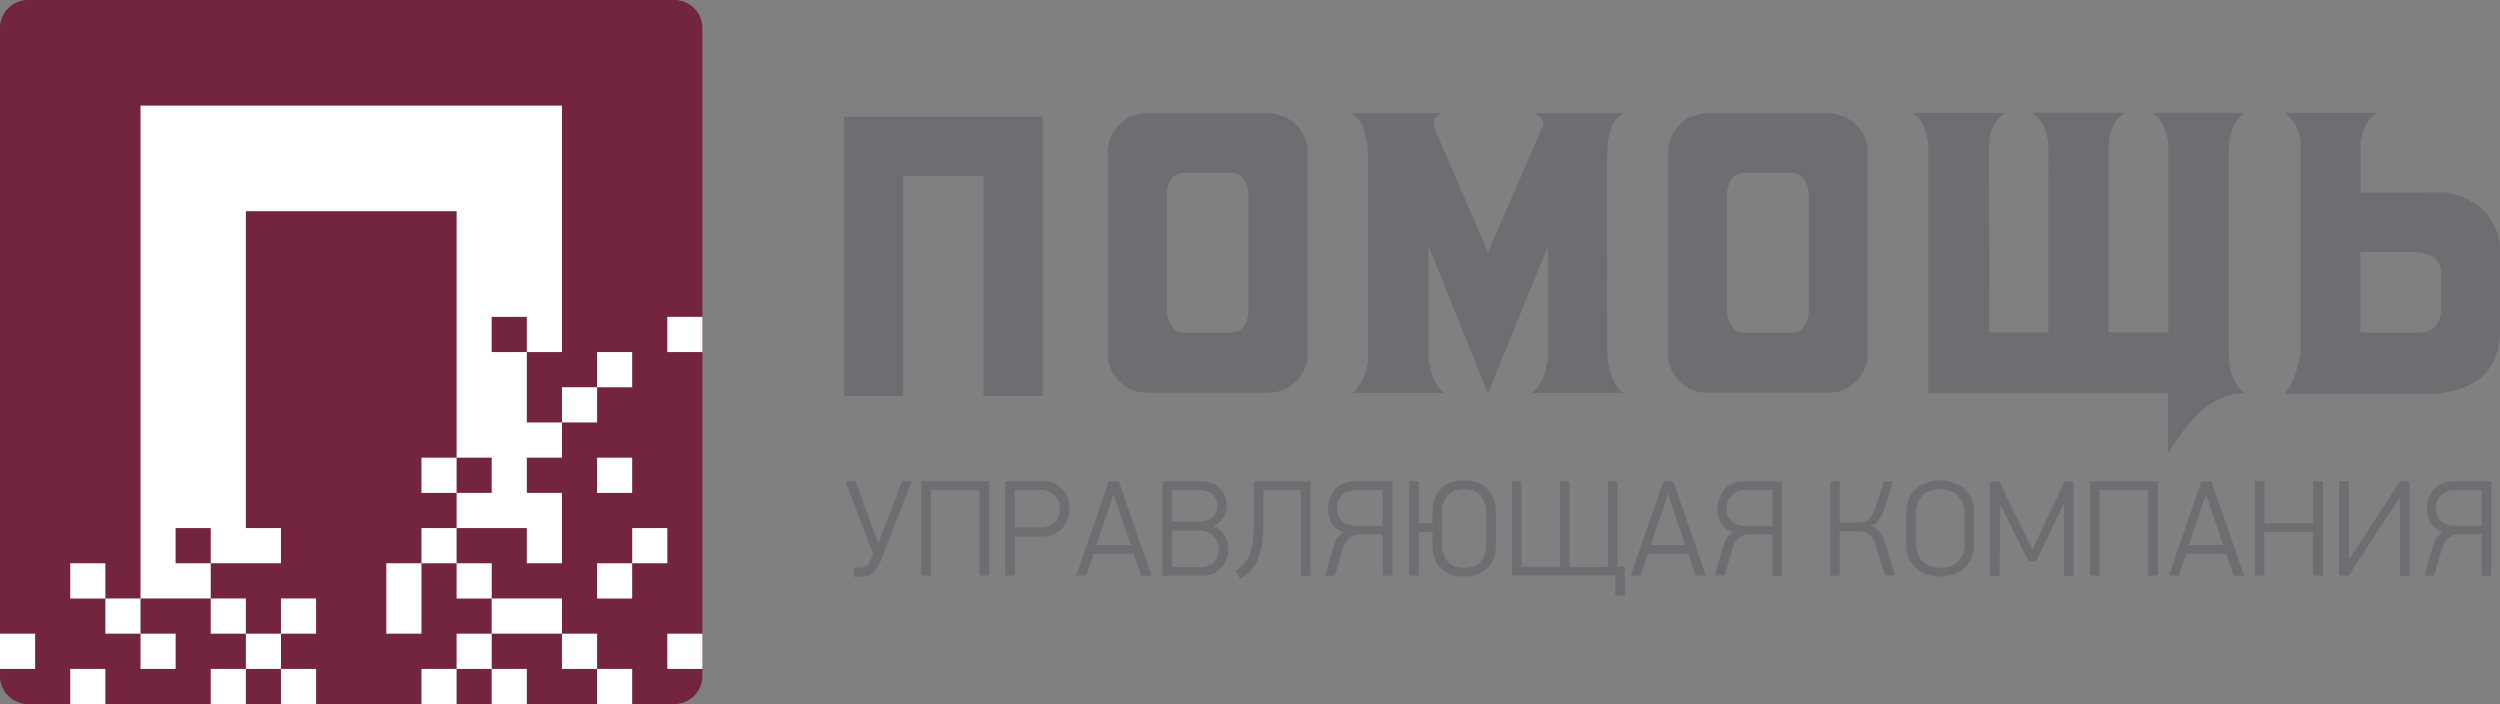 <svg width="245" height="69" fill="none" xmlns="http://www.w3.org/2000/svg"><rect width="100%" height="100%" fill="#808080" stroke="none"/><path d="M66.083 0H2.753A2.757 2.757 0 000 2.76v63.48A2.757 2.757 0 002.754 69h63.329a2.757 2.757 0 002.753-2.76V2.76A2.757 2.757 0 0066.083 0z" fill="#72253D"/><path d="M61.953 65.553H58.51v3.452h3.443v-3.452zm-10.323 0h-3.445v3.452h3.444v-3.452zm-6.884 0h-3.443v3.452h3.443v-3.452zm-13.769 0h-3.444v3.452h3.444v-3.452zm-6.881 0h-3.444v3.452h3.444v-3.452zm-13.77 0H6.883v3.452h3.443v-3.452zm58.514-3.451h-3.444v3.451h3.444v-3.451zm-10.324 0h-3.444v3.451h3.444v-3.451zm-10.326 0h-3.444v3.451h3.444v-3.451zm-44.746 0H0v3.451h3.444v-3.451zm24.096 0h-3.444v3.451h3.443v-3.451zm-10.327 0H13.77v3.451h3.444v-3.451zM51.63 58.65h-3.445v3.452h6.888V58.65h-3.444zm-20.653 0h-3.444v3.452h3.444V58.65zm-6.881 0h-3.444v3.452h3.444V58.65zm-10.326 0h-3.444v3.452h3.444V58.65z" fill="#fff"/><path d="M48.19 55.203h-3.444v3.452h3.444v-3.452zM37.86 58.65v3.452h3.443v-6.899h-3.444v3.447zm24.093-3.447H58.51v3.452h3.443v-3.452zm-51.627 0H6.883v3.452h3.443v-3.452zm55.073-3.452h-3.444v3.452H65.4V51.75zm-20.653 0h-3.443v3.452h3.443V51.75z" fill="#fff"/><path d="M51.629 51.751v3.452h3.443V48.3H51.63v-3.447h3.443V41.4H51.63v-6.899h-3.444V31.05h3.444v3.451h3.443V10.35H13.77v48.3h6.882v-3.447h-3.444V51.75h3.444v3.452h6.882V51.75h-3.439V20.7h20.652v24.152h3.438V48.3h-3.438v3.451h6.882z" fill="#fff"/><path d="M44.746 44.853h-3.443v3.451h3.443v-3.451zm17.207 0H58.51v3.451h3.443v-3.451zm-3.437-6.903h-3.444v3.45h3.444v-3.452z" fill="#fff"/><path d="M61.953 34.502H58.51v3.452h3.443v-3.452zm6.887-3.452h-3.444v3.452h3.444v-3.451z" fill="#fff"/><path d="M86.52 54.453a7.17 7.17 0 01-.451 1.018c-.13.233-.294.446-.486.633-.149.149-.33.262-.53.33a1.891 1.891 0 01-.616.093h-.748v-.896h.578c.219.002.434-.057.622-.17.224-.173.392-.409.485-.677l.185-.487-2.686-7.122h.971l1.054 2.867 1.151 3.175h.054l1.243-3.31 1.05-2.732h.946l-2.822 7.278zm9.466 1.952v-8.373h-4.76v8.373h-.937v-9.25h6.659v9.25h-.962zm8.825-6.523a2.862 2.862 0 01-.68 1.83 2.758 2.758 0 01-.806.623 2.372 2.372 0 01-1.088.239h-2.788v3.831h-.937v-9.25h3.725a2.52 2.52 0 011.136.239 2.495 2.495 0 011.297 1.495c.098.321.146.656.141.993zm-.937 0a2.033 2.033 0 00-.141-.76 1.663 1.663 0 00-.389-.58 1.857 1.857 0 00-.578-.379 1.934 1.934 0 00-.709-.131h-2.608v3.656h2.608c.242.002.483-.04.709-.127.215-.078.411-.2.578-.355.17-.155.303-.347.389-.56a1.98 1.98 0 00.141-.764zm7.956 6.523a28.74 28.74 0 01-.359-1.07c-.112-.36-.238-.716-.364-1.072h-3.944l-.719 2.142h-.971c.534-1.551 1.067-3.09 1.598-4.615a1411.08 1411.08 0 001.597-4.615h.972l3.21 9.25-1.02-.02zm-2.715-8.013c-.077.258-.194.618-.34 1.071-.145.453-.306.935-.485 1.431-.18.497-.326.974-.486 1.427l-.359 1.086h3.341a79.288 79.288 0 00-.835-2.512c-.175-.497-.331-.974-.486-1.432-.155-.458-.267-.813-.35-1.071zm11.257 5.404a2.86 2.86 0 01-.165.974 2.568 2.568 0 01-.486.837c-.225.25-.5.45-.806.59a2.65 2.65 0 01-1.108.218h-3.885v-9.25h3.72c.383-.009.764.057 1.122.195.301.115.574.292.802.52.211.218.377.477.485.76.114.29.172.6.17.91a2.542 2.542 0 01-.068.57 2.126 2.126 0 01-.213.55 2.009 2.009 0 01-.394.487 2.209 2.209 0 01-.622.39c.243.096.466.235.661.409a2.2 2.2 0 01.452.55c.112.198.197.411.252.633.054.215.082.435.083.657zm-1.083-4.211a1.633 1.633 0 00-.146-.716 1.34 1.34 0 00-.398-.487 1.711 1.711 0 00-.578-.267 2.8 2.8 0 00-.709-.088h-2.594v3.091h2.725c.214 0 .428-.034.631-.102.197-.063.381-.16.544-.287a1.27 1.27 0 00.384-.487c.095-.206.143-.43.141-.657zm.145 4.21a1.796 1.796 0 00-.15-.754 1.963 1.963 0 00-.408-.57 1.853 1.853 0 00-.588-.36 1.936 1.936 0 00-.68-.126h-2.744v3.578h2.744a1.94 1.94 0 001.336-.448 1.723 1.723 0 00.49-1.32zm4.372-5.763v3.325c.008.7-.042 1.398-.151 2.088a6.496 6.496 0 01-.442 1.514c-.174.39-.416.746-.714 1.052-.287.283-.614.52-.971.706l-.432-.803c.284-.17.544-.378.772-.619.236-.26.424-.56.554-.886.167-.424.281-.867.34-1.319a13.34 13.34 0 00.116-1.947v-3.968h5.547v9.25h-.938v-8.393h-3.681zm6.357 1.845c-.001-.35.055-.696.166-1.027a2.58 2.58 0 01.485-.867 2.32 2.32 0 01.807-.589 2.717 2.717 0 011.126-.22h3.73v9.25h-.971v-4.06h-2.21a2.042 2.042 0 00-.51.069 1.47 1.47 0 00-.486.229 1.603 1.603 0 00-.412.447 2.827 2.827 0 00-.321.73l-.753 2.586h-.947l.777-2.707c.096-.338.227-.664.394-.974.155-.27.399-.48.689-.594a1.943 1.943 0 01-1.224-.847 2.69 2.69 0 01-.34-1.426zm.894 0c-.006.26.046.517.151.755.092.202.232.38.408.516.183.136.391.235.612.292.247.063.502.094.757.092h2.521v-3.5h-2.623a1.883 1.883 0 00-1.35.487 1.775 1.775 0 00-.495 1.353l.019.005zm15.533 3.544c.006.435-.067.867-.213 1.276a2.638 2.638 0 01-1.593 1.592 4.053 4.053 0 01-2.628 0 2.651 2.651 0 01-.971-.624 2.562 2.562 0 01-.593-.973 3.79 3.79 0 01-.199-1.28V52.15h-1.355v4.26h-.933v-9.25h.933v4.114h1.355V50.16a3.696 3.696 0 01.199-1.25c.124-.365.327-.697.593-.975.273-.28.605-.498.971-.637a3.651 3.651 0 011.331-.23 3.58 3.58 0 011.311.23 2.68 2.68 0 011.579 1.611 3.7 3.7 0 01.209 1.251l.004 3.262zm-.937-3.11a3.137 3.137 0 00-.16-1.062 1.99 1.99 0 00-.452-.73 1.861 1.861 0 00-.68-.429 2.664 2.664 0 00-.879-.141 2.18 2.18 0 00-1.578.565 2.407 2.407 0 00-.583 1.796v2.99c-.008.364.049.727.17 1.07.096.273.252.521.456.726.193.188.425.33.68.414.276.089.565.133.855.131a2.222 2.222 0 001.574-.555 2.333 2.333 0 00.597-1.787V50.31zm8.154 5.252h3.759v-8.388h.933v8.359h.738v2.843h-.938v-1.986h-10.131v-9.25h.937v8.388h3.774v-8.354h.933l-.005 8.388zm12.365.842c-.121-.355-.243-.71-.359-1.07-.117-.36-.238-.716-.36-1.072h-3.943l-.724 2.142h-.972c.541-1.551 1.074-3.09 1.598-4.615.525-1.525 1.058-3.064 1.598-4.615h.972l3.21 9.25-1.02-.02zm-2.71-8.013c-.083.258-.194.618-.345 1.071-.15.453-.301.935-.486 1.431-.184.497-.32.974-.485 1.427l-.36 1.086h3.342a31.393 31.393 0 00-.345-1.086c-.151-.453-.316-.93-.486-1.427l-.485-1.43a42.414 42.414 0 01-.345-1.072h-.005zm4.854 1.485c-.002-.35.054-.696.165-1.027a2.56 2.56 0 01.486-.867c.225-.252.501-.453.811-.589.356-.153.74-.227 1.127-.22h3.72v9.25h-.937v-4.06h-2.205a2.03 2.03 0 00-.51.069c-.175.045-.34.123-.486.229a1.7 1.7 0 00-.418.447 3.27 3.27 0 00-.32.73l-.729 2.566h-.971l.777-2.706c.091-.34.223-.667.393-.974a1.38 1.38 0 01.685-.594 1.945 1.945 0 01-1.219-.847 2.683 2.683 0 01-.369-1.407zm.894 0c-.009.26.043.518.15.755.093.202.233.38.408.516.183.137.391.236.612.292.248.063.502.094.758.092h2.55v-3.5h-2.618a1.88 1.88 0 00-1.35.487 1.763 1.763 0 00-.51 1.353v.005zm10.149 6.528v-9.25h.933v4.06h1.714c.164 0 .326-.018.486-.053.173-.036.337-.104.486-.2a1.69 1.69 0 00.437-.423c.149-.22.265-.462.345-.716l.884-2.668h.888l-.84 2.654c-.12.405-.302.79-.539 1.139a1.53 1.53 0 01-.796.613c.38.087.712.318.927.643.228.362.401.756.515 1.168l.908 3.014h-.971l-.889-2.834a2.662 2.662 0 00-.32-.744 1.548 1.548 0 00-.413-.448 1.28 1.28 0 00-.486-.224 2.329 2.329 0 00-.52-.059h-1.821v4.353l-.928-.025zm14.091-2.984c.007.438-.077.872-.247 1.276-.157.369-.391.7-.685.973a3.108 3.108 0 01-1.054.619c-.43.145-.882.217-1.336.214a3.958 3.958 0 01-1.355-.224 3.01 3.01 0 01-1.039-.623 2.738 2.738 0 01-.675-.974 3.246 3.246 0 01-.238-1.28v-3.233a3.267 3.267 0 01.233-1.251 2.72 2.72 0 01.665-.974 2.99 2.99 0 011.049-.638 3.877 3.877 0 011.36-.228c.459-.005.914.072 1.346.228.39.14.749.356 1.054.638.294.271.526.604.68.974.164.396.246.822.242 1.251v3.252zm-.937-3.11a2.623 2.623 0 00-.194-1.062 2.06 2.06 0 00-.52-.73 2.238 2.238 0 00-.758-.429 2.903 2.903 0 00-.908-.141 3.03 3.03 0 00-.927.141c-.28.09-.537.235-.758.429a2.033 2.033 0 00-.486.73 2.712 2.712 0 00-.189 1.061v2.99c-.01.367.059.732.204 1.07.12.28.303.528.534.726.224.187.483.328.763.414a3.174 3.174 0 001.797 0 1.94 1.94 0 00.752-.424c.224-.202.4-.451.515-.73a2.57 2.57 0 00.194-1.057l-.019-2.989zm6.682 3.495l3.142-6.631h.869v9.25h-.932V49.4h-.044l-2.7 5.613h-.734l-2.729-5.496h-.054l-.053 6.913h-.933v-9.25h.909l3.205 6.63.054-.004zm11.312 2.599v-8.373h-4.76v8.373h-.933v-9.25h6.654v9.25h-.961zm8.398 0c-.127-.355-.248-.71-.36-1.07-.112-.36-.238-.716-.364-1.072h-3.944l-.719 2.142h-.971c.534-1.551 1.067-3.09 1.598-4.615.531-1.525 1.063-3.064 1.598-4.615h.971l3.21 9.25-1.019-.02zm-2.715-8.013c-.078.258-.195.618-.34 1.071-.146.453-.302.935-.486 1.431-.185.497-.326.974-.486 1.427-.16.453-.272.818-.364 1.086h3.346a52.48 52.48 0 00-.349-1.086c-.151-.453-.311-.93-.486-1.427-.175-.496-.33-.973-.486-1.43-.155-.459-.267-.814-.349-1.072zm10.466 8.013v-4.26h-4.759v4.26h-.909v-9.25h.933v4.114h4.76v-4.094h.971v9.25l-.996-.02zm3.598-1.645l1.671-2.575 3.274-5.01h.922v9.25h-.932v-7.643h-.053l-1.778 2.745-3.186 4.869h-.928v-9.25h.938v7.585l.072.029zm7.583-4.883c-.002-.35.054-.696.165-1.027.104-.318.269-.613.485-.867.224-.251.499-.452.807-.589a2.734 2.734 0 011.122-.22h3.725v9.25h-.938v-4.06h-2.205a2.029 2.029 0 00-.485.069c-.175.045-.34.123-.486.229a1.633 1.633 0 00-.418.447 3.27 3.27 0 00-.32.73l-.748 2.586h-.947l.772-2.707c.095-.338.227-.664.393-.974a1.42 1.42 0 01.685-.603 1.944 1.944 0 01-1.219-.847 2.678 2.678 0 01-.388-1.417zm.893 0c-.007.26.043.517.146.755.092.202.232.38.408.516.185.136.394.235.617.292.246.064.499.095.753.092h2.554v-3.5h-2.618a1.868 1.868 0 00-1.35.487 1.774 1.774 0 00-.51 1.353v.005z" fill="#6D6E71"/><path fill-rule="evenodd" clip-rule="evenodd" d="M115.905 16.923h4.886c.864 0 1.559.973 1.559 2.176v11.31c0 1.197-.695 2.17-1.559 2.17h-4.886c-.855 0-1.559-.973-1.559-2.17v-11.31c0-1.198.704-2.176 1.559-2.176zm16.547-5.842h8.854c-.725.279-.953.81-.685 1.596l5.202 12.064 5.304-12.23c.306-.554 0-1.022-.811-1.43h8.791c-1.074.52-1.613 1.947-1.613 4.303V34.46c.141 1.918.593 3.407 1.618 4.05h-9.034c.84-.487 1.423-1.665 1.646-3.744V24.084l-5.911 14.454-5.828-14.454v10.915c.199 1.611.632 2.838 1.501 3.51h-8.942a4.678 4.678 0 001.506-3.646V15.219c-.044-2.074-.544-3.486-1.598-4.134v-.005zm-20.078.029a3.816 3.816 0 00-2.69 1.115 3.832 3.832 0 00-1.123 2.692v19.766a3.832 3.832 0 001.123 2.691 3.816 3.816 0 002.69 1.116h11.962a3.809 3.809 0 002.691-1.114 3.825 3.825 0 001.122-2.693V14.922a3.825 3.825 0 00-1.122-2.693 3.807 3.807 0 00-2.691-1.114l-11.962-.005zm58.438 5.813h4.886c.855 0 1.564.973 1.564 2.176v11.31c0 1.197-.709 2.17-1.564 2.17h-4.886c-.86 0-1.559-.973-1.559-2.17v-11.31c0-1.198.699-2.176 1.559-2.176zm-3.531-5.808a3.816 3.816 0 00-2.69 1.115 3.831 3.831 0 00-1.123 2.692v19.765a3.831 3.831 0 001.123 2.692 3.816 3.816 0 002.69 1.116h11.938a3.811 3.811 0 002.689-1.116 3.832 3.832 0 001.124-2.692V14.922a3.832 3.832 0 00-1.124-2.692 3.811 3.811 0 00-2.689-1.115h-11.938zm20.166-.05h9.038c-1.059.712-1.515 1.831-1.564 3.238l.034 18.267h5.785V14.556c0-1.622-.538-2.79-1.613-3.5h9.185c-1.02.487-1.584 1.617-1.681 3.355V32.56h5.872V14.036c-.207-1.38-.722-2.373-1.544-2.98h8.999c-1.01.726-1.457 1.913-1.549 3.408v20.589c.155 1.538.578 2.809 1.574 3.495-2.827-.068-5.319 2.176-7.533 5.954v-5.978h-23.478V14.118c-.2-1.64-.787-2.585-1.525-3.052zm36.426 0h9.082c-.971.541-1.418 1.622-1.607 2.951v4.869l8.227-.035c2.914.487 4.857 2.02 5.421 5.025v8.977c-.214 3.414-2.264 5.321-6.149 5.72h-14.945c.714-.837 1.244-2.205 1.574-4.094V14.065a4.05 4.05 0 00-1.574-3.009l-.029.01zm7.455 13.632v7.887h5.94c1.171-.068 1.836-.788 1.967-2.166V26.96c0-1.567-.971-2.142-2.428-2.264h-5.479zM102.179 11.436H82.723V38.81h5.794V17.244h7.858V38.81h5.795V11.436h.009z" fill="#6D6E71"/></svg>